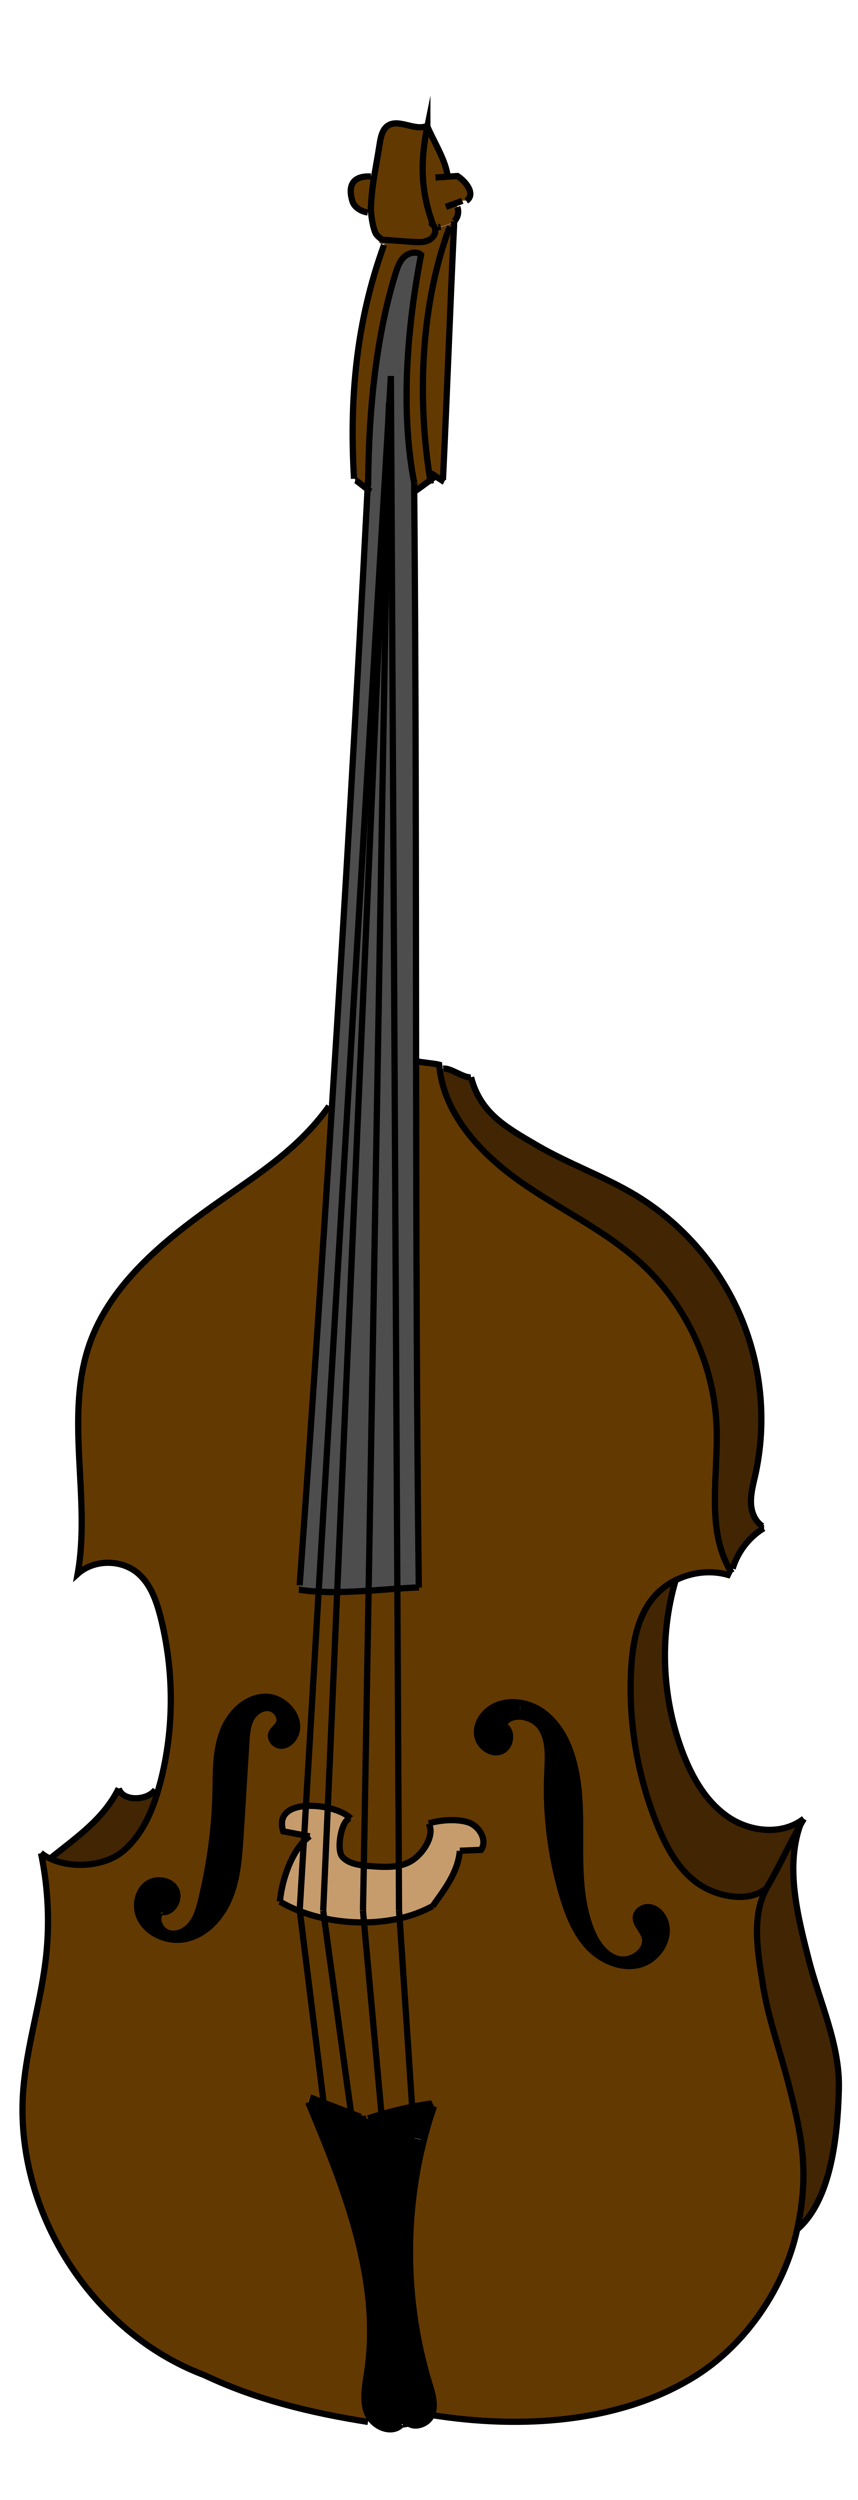<?xml version="1.0" encoding="utf-8"?>
<!-- Generator: Adobe Illustrator 23.1.0, SVG Export Plug-In . SVG Version: 6.00 Build 0)  -->
<svg version="1.1" id="Layer_2" xmlns="http://www.w3.org/2000/svg" xmlns:xlink="http://www.w3.org/1999/xlink" x="0px" y="0px"
	 viewBox="0 0 412 1200" style="enable-background:new 0 0 412 1200;" xml:space="preserve">
<style type="text/css">
	.st0{fill:#422503;}
	.st1{fill:#633902;}
	.st2{fill:#4D4D4D;}
	.st3{fill:#C69C6D;}
	.st4{fill:none;stroke:#000000;stroke-width:3;stroke-miterlimit:10;}
</style>
<g id="XMLID_1_">
	<g>
		<path class="st0" d="M360.5,721.2c0.1,4.4,1.8,8.9,5.5,11.3l0.7,1c-7.1,4.4-12.5,11.4-14.9,19.4l-1.5,0.1
			c-11.1-19.8-5.3-44.9-6.1-67.9c-1-29.8-14.5-59-36.5-79c-17.3-15.8-39-25.7-58.1-39.2c-18.5-13.1-35.6-31.4-38.4-53.8l1.8-0.2
			c3.3-0.6,9.9,4.7,13.3,4.1c4.4,17.1,16.5,23.9,31.8,32.8c15.3,8.9,32.2,14.8,47.3,23.9c22.3,13.5,40.1,34.1,50.3,58.1
			c10.2,24,12.7,51.1,7,76.5C361.5,712.6,360.3,716.9,360.5,721.2z"/>
		<path class="st1" d="M201.2,762.1c-1-84.4-1.2-168.6-1.3-252.7h0.1c2.2,0.6,8.7,1.1,10.9,1.7c0.1,0.7,0.1,1.4,0.2,2.1
			c2.8,22.4,19.9,40.7,38.4,53.8c19.1,13.5,40.8,23.4,58.1,39.2c22,20.1,35.5,49.3,36.5,79c0.8,23-5,48.1,6.1,67.9
			c0.2,0.3,0.4,0.7,0.6,1l-0.6,2c-8.6-2.7-18.2-1.6-26.2,2.5c-4.2,2.1-7.9,5.1-10.8,8.7c-7.3,9.2-9.5,21.5-10.2,33.2
			c-1.5,26.1,3,52.5,13,76.6c4.3,10.3,9.9,20.5,19,26.9c9.1,6.4,24.3,9.5,32.8,2.4c-7.2,13.7-4.1,30.8-1.7,46.1
			c2.4,15.3,7.6,30,11.6,44.9c7.3,27.5,10.9,44.8,4.9,72.6c-6,27.8-24.3,54.8-48.3,70.1c-36.5,23.2-84.6,25.9-127.2,19.1
			c2.1-4.8,0.4-10.3-1.2-15.4c-11.4-37.6-12.2-78.4-2.6-116.5c1.2-4.8,2.6-9.6,4.2-14.3l-0.5-3.4c-3.1,0.5-6.2,1-9.3,1.6l-6-90.3
			c5.7-1.3,11-3.3,15.8-5.9c4.3-6.3,12.2-15.6,13.1-26.6c3.4-0.1,6.8-0.3,10.2-0.4c3.2-4.6-0.8-11.4-6.1-13.2
			c-5.4-1.8-13.7-1.2-19,0.5c3.5,5.8-3.1,15.5-9.2,18.5c-1.7,0.8-3.4,1.4-5.2,1.8l-0.7-132.9C194.2,762.5,197.7,762.3,201.2,762.1z
			 M307.9,942.9c8.9-2.7,15-13.7,10.9-22c-1.4-2.7-3.9-5-6.9-5.4c-3-0.4-6.4,1.8-6.6,4.8c-0.3,3.4,3.1,6,4.2,9.3
			c2,6.2-5.6,12.1-12.1,10.9c-0.2,0-0.4-0.1-0.6-0.1c-6.5-1.7-10.7-8.2-13.1-14.5c-10.2-26.6-0.3-57.5-9.6-84.5
			c-2.7-7.8-7.1-15.3-13.9-19.9c-3.1-2.1-6.6-3.6-10.3-4.1c-4.5-0.7-9.1-0.2-13.1,2c-4.7,2.6-8.3,7.7-7.7,13.1
			c0.6,5.3,6.3,9.9,11.3,8.3c5.1-1.6,6.4-10.1,1.5-12.5l-0.2-0.1c1.5-3.1,4.6-4.3,8-4.2c3.8,0.2,7.9,2.1,10,5.4
			c4.1,6.1,3.4,14.1,3.1,21.5c-0.9,20,1.6,40.1,7.3,59.3c2.7,8.9,6.2,17.9,12.6,24.6c3.8,4,8.8,7,14.1,8.3
			C300.5,944,304.3,944,307.9,942.9z"/>
		<path class="st1" d="M176.7,101.9c-3.2-0.5-6.5-2.3-7.4-5.5c-3.1-10.4,3.7-11.8,7.6-11.8l3-0.8c-0.8,4.8-1.4,9.5-1.7,15.5
			c0,0.6,0,1.5,0.1,2.4L176.7,101.9z"/>
		<path class="st1" d="M221.9,96.4c-1,0.4-2,0.7-3,1.1l0.7,1.8c0.9,2.3,0.3,5.2-1.5,6.8c-1.2,1.1-4.1,2.3-6.5,2.7
			c-1.3,0.2-2.4,0.2-3.2-0.2c-6.4-16.2-6.6-30.9-3.2-47.9c0,0,0,0,0-0.1c3,7.1,8.3,15.3,9.6,22.9l0.1,1.2c1.6-0.1,3.2-0.2,4.8-0.3
			c5.6,3.9,8.2,9.4,4.2,11.9H221.9z"/>
		<path class="st1" d="M211.6,109.1c-4.8,3.1-10.2,11.7-27.2,6.7c-1.7-1.1-3.3-2.5-3.9-3.5c-1.1-1.9-2.1-6.9-2.3-10.4
			c-0.1-1-0.1-1.8-0.1-2.4c0.3-5.9,0.9-10.7,1.7-15.5c0.8-4.8,1.7-9.5,2.6-15.4c0.5-2.9,1.2-6.2,3.6-8c5.2-3.8,12.7,2.3,18.7,0.1
			l0.4,0.1c-3.5,17.1-3.2,31.7,3.2,47.9c0.8,0.4,1.9,0.4,3.2,0.2L211.6,109.1z"/>
		<path class="st2" d="M186.5,201.4L153,764.1c-3.1-0.2-6.2-0.5-9.4-0.9l0.3-2.1c5.5-76.6,10.7-153.2,15.5-229.9
			c6.2-98.7,11.9-197.5,17.1-296.3c0.1-1.3,0.1-2.7,0.2-4h0.1c0.3-32.8,3.5-68.2,13.1-99.4c0.9-2.9,1.9-5.9,4.1-8
			c2.2-2.1,5.9-3,8.2-1.1c-6.7,34.7-10,74.8-3.3,109.5c0,1.4,0,2.7,0,4.1c0.8,91.1,0.8,182.3,0.9,273.5
			c0.1,84.1,0.3,168.3,1.3,252.7c-3.5,0.1-6.9,0.4-10.4,0.6l-3.1-582.2l-0.9,15.9l0.1-3L186.5,201.4z"/>
		<path class="st1" d="M184.4,115.7c17,5.1,22.4-3.5,27.2-6.7l0-0.1c2.5-0.4,5.3-1.6,6.5-2.7c0,0.9-0.1,1.8-0.1,2.6l-2-0.1
			c-14,37.2-15.8,82.4-9.4,121.8c-2.9,2.1-6.8,5.1-7.6,5.4h0c0-1.4,0-2.7,0-4.1c-6.7-34.7-3.4-74.8,3.3-109.5
			c-2.4-1.9-6.1-1-8.2,1.1c-2.2,2.1-3.2,5.1-4.1,8c-9.6,31.2-12.8,66.7-13.1,99.4h-0.1c-0.1,1.3-0.1,2.7-0.2,4
			c-2-1.5-5.2-4.2-5.9-4.4l-0.7-0.7c-2.2-38.8,1.1-75.6,14.4-112.2l0.9-1.4C185,116,184.7,115.9,184.4,115.7z"/>
		<path class="st1" d="M206.6,230.5c-6.4-39.4-4.6-84.6,9.4-121.8l2,0.1c-1.9,39.6-3.4,82.1-5.3,121.6l-0.2,0.4
			c-1.1-0.7-2.1-1.4-3.2-2.1C208.7,229,207.7,229.7,206.6,230.5z"/>
		<path class="st2" d="M153,764.1l33.4-562.7l-24.6,562.9C159,764.3,156,764.3,153,764.1z"/>
		<path class="st2" d="M186.5,201.4l0.3-5L177,763.7c-5,0.3-10,0.6-15.1,0.6L186.5,201.4z"/>
		<path class="st2" d="M187.7,180.5l3.1,582.2c-4.6,0.3-9.2,0.7-13.8,1l9.8-567.4L187.7,180.5z"/>
		<path d="M207.2,1009.7l0.5,3.4c-1.6,4.7-2.9,9.5-4.2,14.3l-4.6-1.2l-1-15C201,1010.7,204.1,1010.1,207.2,1009.7z"/>
		<path d="M176.3,1138.7c6.6-44.3-11-88.2-28.3-129.5l0.9-2.4c2.1,0.8,4.3,1.7,6.4,2.5c4.4,1.7,8.9,3.4,13.3,5.1
			c1.5,0.6,3,1.2,4.6,1.8l1.1-0.1c0,0.4,0.1,0.7,0.1,1c4.7,48.5,11.4,96.8,20.1,144.7c0.1,0.5,0.2,1.1,0.3,1.6l-1.9,0.3
			c-3.6,4-10.1,2.5-13.9-1.4c-1-1-1.9-2.3-2.5-3.6C173.8,1152.5,175.3,1145.4,176.3,1138.7z"/>
		<path d="M207.3,1159.3c-2.1,4.8-9.9,7-12.4,2.4l-0.3,0.1c-8.7-47.9-15.4-96.3-20.1-144.7l2.2-0.2c2.2-0.7,4.3-1.4,6.5-2
			c4.8-1.4,9.8-2.6,14.7-3.6l1,15l4.6,1.2c-9.6,38.1-8.8,78.9,2.6,116.5C207.6,1149,209.3,1154.5,207.3,1159.3z"/>
		<path d="M309.5,929.6c-1.1-3.3-4.4-5.9-4.2-9.3c0.2-3,3.6-5.2,6.6-4.8c3,0.3,5.5,2.7,6.9,5.4c4.2,8.3-2,19.2-10.9,22
			c-3.6,1.1-7.4,1.1-11.1,0.2l0.6-2.5C303.8,941.8,311.5,935.9,309.5,929.6z"/>
		<path d="M249.6,824c-3.4-0.1-6.5,1.1-8,4.2l0.2,0.1c4.8,2.3,3.6,10.8-1.5,12.5c-5.1,1.7-10.8-2.9-11.3-8.3
			c-0.6-5.3,3-10.5,7.7-13.1c4-2.2,8.6-2.7,13.1-2L249.6,824z"/>
		<path d="M260.1,821.5c6.8,4.7,11.3,12.1,13.9,19.9c9.3,26.9-0.6,57.9,9.6,84.5c2.4,6.3,6.6,12.7,13.1,14.5c0.2,0,0.4,0.1,0.6,0.1
			l-0.6,2.5c-5.3-1.3-10.3-4.3-14.1-8.3c-6.4-6.7-9.9-15.7-12.6-24.6c-5.7-19.2-8.2-39.3-7.3-59.3c0.3-7.4,1-15.4-3.1-21.5
			c-2.1-3.2-6.2-5.2-10-5.4l0.2-6.6C253.5,818,257.1,819.4,260.1,821.5z"/>
		<path d="M77.2,918.3c-2.5,3.3-0.1,8.6,3.9,9.8c0.6,0.2,1.1,0.3,1.7,0.3l-0.3,2.6c-7.5-1-14.4-5.8-16.2-13
			c-1.2-5,0.4-10.9,4.7-13.8c4.3-2.9,11-1.8,13.5,2.7c2.4,4.4-1.1,11-6,11L77.2,918.3z"/>
		<path d="M92,923.9c2.6-3.2,3.7-7.3,4.7-11.3c4.2-17,6.5-34.5,7-52.1c0.2-9.5-0.1-19.3,3.1-28.2c3.2-9,10.8-17.2,20.3-17.6
			c9.5-0.5,18.8,10,14.8,18.6c-1.2,2.6-3.8,4.9-6.7,4.9c-2.9,0-5.7-3-4.7-5.8c0.6-1.9,2.6-3,3.5-4.8c1.6-3.2-1.5-7.3-5.1-7.5
			c-3.6-0.2-6.8,2.4-8.4,5.7c-1.6,3.2-1.8,6.9-2,10.5c-1,15-1.9,30-2.8,45.1c-0.6,9.9-1.3,20.1-5,29.3c-3.7,9.3-11,17.7-20.6,20.1
			c-2.4,0.6-5,0.7-7.5,0.4l0.3-2.6C86.2,928.6,89.7,926.6,92,923.9z"/>
		<path class="st3" d="M146.9,866.8l-0.8,14.1c-3.4-0.6-6.8-1.3-10.1-1.9C133.4,870.8,139.3,867.3,146.9,866.8z"/>
		<path class="st3" d="M144,917.5c-3.4-1.3-6.6-2.9-9.6-4.6c0.8-9.1,4.8-22.2,11.6-29l-2,33.4L144,917.5z"/>
		<path class="st3" d="M148.7,881.5c-0.9-0.2-1.8-0.3-2.6-0.5l0.8-14.1c3.3-0.2,7,0.1,10.5,0.9l-2.2,49.5l0.5,3.7
			c-4.1-0.9-8-2-11.8-3.5l0-0.2l2-33.4C146.8,882.9,147.7,882.1,148.7,881.5z"/>
		<path class="st3" d="M155.2,917.2l2.2-49.5c4.6,1,8.8,2.9,11.1,5.1c-4.5-0.3-7.1,14.8-4.2,18.3c2.5,2.9,6.4,3.8,10.3,4.3
			l-0.4,21.7l0.5,5.7c-6.4,0.1-12.9-0.6-19.1-1.9L155.2,917.2z"/>
		<path class="st3" d="M191.6,917.2l0.3,3.7c-5.5,1.3-11.2,1.9-17,1.9l-0.5-5.7l0.4-21.7c0.7,0.1,1.4,0.2,2.1,0.2
			c4.9,0.4,10,0.8,14.7-0.1L191.6,917.2z"/>
		<path class="st3" d="M224.9,874.8c5.3,1.7,9.3,8.6,6.1,13.2c-3.4,0.1-6.8,0.3-10.2,0.4c-0.9,11-8.9,20.3-13.1,26.6
			c-4.8,2.6-10.2,4.6-15.8,5.9l-0.3-3.7l-0.1-21.6c1.8-0.4,3.5-0.9,5.2-1.8c6-3,12.6-12.7,9.2-18.5
			C211.2,873.7,219.5,873.1,224.9,874.8z"/>
		<path class="st0" d="M382.8,1070.1c6-27.8,2.3-45.1-4.9-72.6c-4-15-9.2-29.6-11.6-44.9c-2.4-15.3-5.6-32.4,1.7-46.1
			c5.4-9,10.8-20.8,16.2-30.3c-7.1,20.3-1.2,43.5,4.1,64.3s15.2,41.2,14.5,62.7C402.2,1025.5,399.1,1056.1,382.8,1070.1z"/>
		<path class="st0" d="M324.3,759c-7.8,27-6.4,56.6,3.7,82.8c4.6,11.9,11.4,23.6,22.1,30.7c10.7,7.1,25.9,8.4,35.9,0.5
			c-0.6,1-1.2,2.1-1.8,3.1c0,0,0,0,0,0c-5.4,9.6-10.8,21.3-16.2,30.3c-8.5,7.2-23.7,4-32.8-2.4c-9.1-6.4-14.7-16.7-19-26.9
			c-10-24.1-14.5-50.5-13-76.6c0.7-11.7,2.8-24,10.2-33.2c2.9-3.7,6.7-6.6,10.8-8.7L324.3,759z"/>
		<path class="st0" d="M57,858.5c1.9,6.4,13.7,6,17.6,0.6l1.4,0.4c-3.2,11-8.1,21.8-16.8,29.1c-8.6,7.3-24.6,8.6-35.2,3.5
			C37.6,881.5,49.9,872.9,57,858.5z"/>
		<path class="st1" d="M164.3,891.2c-2.9-3.5-0.3-18.7,4.2-18.3l6.5,0.1l-0.4,22.5C170.8,895.1,166.8,894.1,164.3,891.2z"/>
		<path class="st1" d="M144,917.5c3.8,1.5,7.7,2.6,11.8,3.5l12.9,93.4c-4.4-1.7-8.9-3.4-13.3-5.1L144,917.5z"/>
		<path class="st1" d="M174.4,1017.1c0-0.4-0.1-0.7-0.1-1l-1.1,0.1c-1.5-0.6-3.1-1.2-4.6-1.8L155.7,921c6.2,1.3,12.7,2,19.1,1.9
			l8.4,92c-2.2,0.6-4.4,1.3-6.5,2L174.4,1017.1z"/>
		<path class="st1" d="M191.9,921l6,90.3c-4.9,1-9.9,2.2-14.7,3.6l-8.4-92C180.6,922.8,186.4,922.2,191.9,921z"/>
		<path class="st1" d="M161.9,764.3l-4.5,103.4c-3.4-0.8-7.1-1.2-10.5-0.9l6.1-102.7C156,764.3,159,764.3,161.9,764.3z"/>
		<path class="st1" d="M177,763.7L175.1,873l-6.5-0.1c-2.4-2.3-6.5-4.1-11.1-5.1l4.5-103.4C166.9,764.3,171.9,764.1,177,763.7z"/>
		<path class="st1" d="M190.8,762.8l0.7,132.9c-4.7,1-9.8,0.5-14.7,0.1c-0.7-0.1-1.4-0.1-2.1-0.2l0.4-22.5l1.9-109.3
			C181.5,763.4,186.1,763.1,190.8,762.8z"/>
		<path class="st1" d="M78.4,917.9c4.9,0,8.4-6.5,6-11c-2.4-4.5-9.2-5.6-13.5-2.7c-4.3,2.9-5.9,8.8-4.7,13.8c1.8,7.2,8.7,12,16.2,13
			c2.5,0.3,5.1,0.2,7.5-0.4c9.7-2.4,16.9-10.8,20.6-20.1c3.7-9.3,4.3-19.4,5-29.3c0.9-15,1.9-30,2.8-45.1c0.2-3.6,0.5-7.2,2-10.5
			c1.6-3.2,4.8-5.9,8.4-5.7c3.6,0.2,6.7,4.3,5.1,7.5c-0.9,1.8-2.9,2.9-3.5,4.8c-0.9,2.8,1.8,5.8,4.7,5.8c2.9,0,5.5-2.2,6.7-4.9
			c4-8.6-5.3-19.1-14.8-18.6c-9.5,0.4-17.2,8.6-20.3,17.6c-3.2,9-2.9,18.7-3.1,28.2c-0.4,17.5-2.8,35-7,52.1c-1,4-2.1,8.1-4.7,11.3
			c-2.2,2.8-5.7,4.8-9.2,4.5c-0.6,0-1.1-0.1-1.7-0.3c-3.9-1.2-6.4-6.5-3.9-9.8L78.4,917.9z M153,764.1l-6.1,102.7
			c-7.6,0.5-13.6,4-10.9,12.2c3.4,0.6,6.8,1.3,10.1,1.9l-0.2,2.8c-6.8,6.9-10.8,20-11.6,29c3,1.8,6.2,3.3,9.6,4.6l11.4,91.8
			c-2.1-0.8-4.3-1.7-6.4-2.5l-0.9,2.4c17.3,41.3,35,85.2,28.3,129.5c-1,6.7-2.5,13.9,0.2,20.1c0.6,1.3,1.4,2.5,2.5,3.6l-2.3,0.2
			c-27.8-4.3-53.9-10.8-78.4-22.4l0-0.1c-54.4-20.4-91.9-79.3-87.1-137.3c1.7-20.8,8.2-41,10.7-61.8c2-17.1,1.3-34.6-2.2-51.5
			c1.3,1,2.8,1.9,4.3,2.7c10.6,5.1,26.6,3.8,35.2-3.5c8.7-7.4,13.6-18.1,16.8-29.1c0.4-1.4,0.8-2.9,1.2-4.3c6.5-25.8,6.5-53.2,0-79
			c-2-7.8-4.8-15.8-10.9-21c-8-6.8-21-6.6-28.9,0.3c6.5-36.6-6.6-75.8,5.9-110.9c9.4-26.4,31.7-45.8,54.3-62.3
			c22.6-16.5,44.2-28.6,60.5-51.3l1.4,0.1c-4.8,76.7-10,153.3-15.5,229.9l-0.3,2.1C146.8,763.6,149.9,763.9,153,764.1z"/>
	</g>
	<g>
		<path class="st4" d="M184.4,115.7c-1.7-1.1-3.3-2.5-3.9-3.5c-1.1-1.9-2.1-6.9-2.3-10.4c-0.1-1-0.1-1.8-0.1-2.4
			c0.3-5.9,0.9-10.7,1.7-15.5c0.8-4.8,1.7-9.5,2.6-15.4c0.5-2.9,1.2-6.2,3.6-8c5.2-3.8,12.7,2.3,18.7,0.1"/>
		<path class="st4" d="M205.2,60.7C205.2,60.8,205.2,60.8,205.2,60.7c-3.5,17.1-3.2,31.8,3.1,48"/>
		<path class="st4" d="M184.4,115.7C184.4,115.7,184.4,115.7,184.4,115.7"/>
		<path class="st4" d="M205.2,60.7c3,7.1,8.3,15.3,9.6,22.9"/>
		<path class="st4" d="M209.1,85.2c1.9-0.1,3.9-0.2,5.8-0.4c1.6-0.1,3.2-0.2,4.8-0.3c5.6,3.9,8.2,9.4,4.2,11.9"/>
		<path class="st4" d="M214.1,99.3c1.6-0.6,3.3-1.2,4.9-1.8c1-0.4,2-0.7,3-1.1"/>
		<path class="st4" d="M218.1,106.2c1.8-1.7,2.4-4.6,1.5-6.8"/>
		<path class="st4" d="M208.4,108.7c0.8,0.4,1.9,0.4,3.2,0.2"/>
		<path class="st4" d="M178.1,84.7c-0.4,0-0.8,0-1.3,0c-3.9,0-10.7,1.4-7.6,11.8c0.9,3.1,4.2,5,7.4,5.5"/>
		<path class="st4" d="M184.4,117.6c-13.3,36.5-16.7,73.3-14.4,112.2"/>
		<path class="st4" d="M216,108.7c-14,37.2-15.8,82.4-9.4,121.8c0.1,0.5,0.2,1.1,0.3,1.7"/>
		<path class="st4" d="M218.1,106.2c0,0.9-0.1,1.8-0.1,2.6c-1.9,39.6-3.4,82.1-5.3,121.6"/>
		<path class="st4" d="M206.9,227.1c0.8,0.5,1.6,1.1,2.4,1.6c1.1,0.7,2.1,1.4,3.2,2.1c0.3,0.2,0.6,0.4,0.8,0.5"/>
		<path class="st4" d="M170.6,230.5c0.7,0.2,3.9,2.9,5.9,4.4c0.8,0.6,1.4,1,1.6,1.1"/>
		<path class="st4" d="M209.7,228.4c-0.1,0-0.2,0.1-0.4,0.2c-0.6,0.4-1.6,1-2.7,1.9c-2.9,2.1-6.8,5.1-7.6,5.4"/>
		<path class="st4" d="M176.7,230.8c-0.1,1.3-0.1,2.7-0.2,4c-5.1,98.8-10.8,197.5-17.1,296.3c-4.8,76.7-10,153.3-15.5,229.9"/>
		<path class="st4" d="M198.9,231.8c0,1.4,0,2.7,0,4.1c0.8,91.1,0.8,182.3,0.9,273.5c0.1,84.1,0.3,168.3,1.3,252.7"/>
		<path class="st4" d="M143.5,763.1c0,0,0.1,0,0.1,0c3.1,0.5,6.3,0.8,9.4,0.9c3,0.2,5.9,0.3,8.9,0.2c5,0,10-0.3,15.1-0.6
			c4.6-0.3,9.2-0.7,13.8-1c3.4-0.2,6.9-0.5,10.4-0.6"/>
		<path class="st4" d="M158,531c-16.3,22.8-37.9,34.8-60.5,51.3c-22.6,16.5-44.9,36-54.3,62.3c-12.5,35.1,0.6,74.3-5.9,110.9
			c7.8-7,20.9-7.1,28.9-0.3c6.1,5.2,8.9,13.2,10.9,21c6.5,25.8,6.6,53.2,0,79c-0.4,1.4-0.8,2.9-1.2,4.3c-3.2,11-8.1,21.8-16.8,29.1
			c-8.6,7.3-24.6,8.6-35.2,3.5c-1.6-0.7-3-1.6-4.3-2.7"/>
		<path class="st4" d="M19.7,889.6c3.5,16.9,4.3,34.3,2.2,51.5c-2.5,20.8-9,40.9-10.7,61.8c-4.7,58,32.7,116.9,87.1,137.3
			c0.2,0.1,0.4,0.2,0.6,0.2"/>
		<path class="st4" d="M24,892.2L24,892.2c13.5-10.8,25.9-19.3,33-33.7"/>
		<path class="st4" d="M57,858.5c1.9,6.4,13.7,6,17.6,0.6"/>
		<path class="st4" d="M200,509.4c2.2,0.6,8.7,1.1,10.9,1.7c0.1,0.7,0.1,1.4,0.2,2.1c2.8,22.4,19.9,40.7,38.4,53.8
			c19.1,13.5,40.8,23.4,58.1,39.2c22,20.1,35.5,49.3,36.5,79c0.8,23-5,48.1,6.1,67.9c0.2,0.3,0.4,0.7,0.6,1c0.2,0.3,0.4,0.7,0.6,1"
			/>
		<path class="st4" d="M351,756.4c-0.2-0.1-0.5-0.2-0.7-0.2c-8.6-2.7-18.2-1.6-26.2,2.5c-4.2,2.1-7.9,5.1-10.8,8.7
			c-7.3,9.2-9.5,21.5-10.2,33.2c-1.5,26.1,3,52.5,13,76.6c4.3,10.3,9.9,20.5,19,26.9c9.1,6.4,24.3,9.5,32.8,2.4"/>
		<path class="st4" d="M384.2,876.2c0.6-1.1,1.2-2.1,1.8-3.1"/>
		<path class="st4" d="M368,906.5c5.4-9,10.8-20.8,16.2-30.3"/>
		<path class="st4" d="M324.3,759c-7.8,27-6.4,56.6,3.7,82.8c4.6,11.9,11.4,23.6,22.1,30.7c10.7,7.1,25.9,8.4,35.9,0.5"/>
		<path class="st4" d="M98.3,1140.2c24.5,11.6,50.6,18,78.4,22.4"/>
		<path class="st4" d="M174.3,1015.6c0,0.1,0,0.3,0,0.4c0,0.4,0.1,0.7,0.1,1c4.7,48.5,11.4,96.8,20.1,144.7c0.1,0.5,0.2,1.1,0.3,1.6
			c0.1,0.6,0.2,1.2,0.3,1.8"/>
		<path class="st4" d="M192.9,1163.8c-3.6,4-10.1,2.5-13.9-1.4c-1-1-1.9-2.3-2.5-3.6c-2.7-6.2-1.2-13.4-0.2-20.1
			c6.6-44.3-11-88.2-28.3-129.5"/>
		<path class="st4" d="M148.9,1006.8c2.1,0.8,4.3,1.7,6.4,2.5c4.4,1.7,8.9,3.4,13.3,5.1c1.5,0.6,3,1.2,4.6,1.8"/>
		<path class="st4" d="M194.9,1161.8c2.5,4.6,10.4,2.4,12.4-2.4c2.1-4.8,0.4-10.3-1.2-15.4c-11.4-37.6-12.2-78.4-2.6-116.5
			c1.2-4.8,2.6-9.6,4.2-14.3c0.2-0.7,0.5-1.4,0.7-2.1"/>
		<path class="st4" d="M176.7,1016.9c2.2-0.7,4.3-1.4,6.5-2c4.8-1.4,9.8-2.6,14.7-3.6c3.1-0.6,6.2-1.1,9.3-1.6c0.2,0,0.3,0,0.5-0.1"
			/>
		<path class="st4" d="M207.3,1159.3c42.7,6.8,90.7,4,127.2-19.1c24-15.3,42.3-42.2,48.3-70.1c6-27.8,2.3-45.1-4.9-72.6
			c-4-15-9.2-29.6-11.6-44.9c-2.4-15.3-5.6-32.4,1.7-46.1"/>
		<path class="st4" d="M384.2,876.2C384.1,876.2,384.2,876.2,384.2,876.2c-7.1,20.3-1.2,43.5,4.1,64.3s15.2,41.2,14.5,62.7
			c-0.6,22.3-3.7,52.9-20,67"/>
		<path class="st4" d="M78,917.9c0.1,0,0.3,0,0.4,0c4.9,0,8.4-6.5,6-11c-2.4-4.5-9.2-5.6-13.5-2.7c-4.3,2.9-5.9,8.8-4.7,13.8
			c1.8,7.2,8.7,12,16.2,13c2.5,0.3,5.1,0.2,7.5-0.4c9.7-2.4,16.9-10.8,20.6-20.1c3.7-9.3,4.3-19.4,5-29.3c0.9-15,1.9-30,2.8-45.1
			c0.2-3.6,0.5-7.2,2-10.5c1.6-3.2,4.8-5.9,8.4-5.7c3.6,0.2,6.7,4.3,5.1,7.5c-0.9,1.8-2.9,2.9-3.5,4.8c-0.9,2.8,1.8,5.8,4.7,5.8
			c2.9,0,5.5-2.2,6.7-4.9c4-8.6-5.3-19.1-14.8-18.6c-9.5,0.4-17.2,8.6-20.3,17.6c-3.2,9-2.9,18.7-3.1,28.2c-0.4,17.5-2.8,35-7,52.1
			c-1,4-2.1,8.1-4.7,11.3c-2.2,2.8-5.7,4.8-9.2,4.5c-0.6,0-1.1-0.1-1.7-0.3c-3.9-1.2-6.4-6.5-3.9-9.8"/>
		<path class="st4" d="M241.9,828.3c4.8,2.3,3.6,10.8-1.5,12.5c-5.1,1.7-10.8-2.9-11.3-8.3c-0.6-5.3,3-10.5,7.7-13.1
			c4-2.2,8.6-2.7,13.1-2c3.7,0.6,7.3,2,10.3,4.1c6.8,4.7,11.3,12.1,13.9,19.9c9.3,26.9-0.6,57.9,9.6,84.5
			c2.4,6.3,6.6,12.7,13.1,14.5c0.2,0,0.4,0.1,0.6,0.1c6.4,1.2,14.1-4.7,12.1-10.9c-1.1-3.3-4.4-5.9-4.2-9.3c0.2-3,3.6-5.2,6.6-4.8
			c3,0.3,5.5,2.7,6.9,5.4c4.2,8.3-2,19.2-10.9,22c-3.6,1.1-7.4,1.1-11.1,0.2c-5.3-1.3-10.3-4.3-14.1-8.3
			c-6.4-6.7-9.9-15.7-12.6-24.6c-5.7-19.2-8.2-39.3-7.3-59.3c0.3-7.4,1-15.4-3.1-21.5c-2.1-3.2-6.2-5.2-10-5.4
			c-3.4-0.1-6.5,1.1-8,4.2c0,0-0.1,0.1-0.1,0.2"/>
		<polyline class="st4" points="187.7,180.5 190.8,762.8 191.5,895.6 191.6,917.2 		"/>
		<polyline class="st4" points="198.9,1026.3 197.9,1011.3 191.9,921 191.6,917.2 		"/>
		<polyline class="st4" points="184.7,1031.7 183.2,1014.9 174.8,922.9 174.3,917.2 		"/>
		<polyline class="st4" points="170.4,1027.4 168.6,1014.4 155.7,921 155.2,917.2 		"/>
		<polyline class="st4" points="156.3,1016.9 155.4,1009.3 144,917.5 143.9,917.2 		"/>
		<polyline class="st4" points="186.8,193.4 186.8,196.4 177,763.7 175.1,873 174.7,895.5 174.3,917.2 		"/>
		<polyline class="st4" points="186.8,193.4 186.5,201.4 161.9,764.3 157.4,867.8 155.2,917.2 		"/>
		<polyline class="st4" points="187.7,180.5 186.8,196.4 186.5,201.4 153,764.1 146.9,866.8 146.1,881 145.9,883.8 143.9,917.2 		
			"/>
		<path class="st4" d="M134.4,912.8c3,1.8,6.2,3.3,9.6,4.6c3.8,1.5,7.7,2.6,11.8,3.5c6.2,1.3,12.7,2,19.1,1.9c5.8,0,11.6-0.7,17-1.9
			c5.7-1.3,11-3.3,15.8-5.9"/>
		<path class="st4" d="M134.4,912.8c0.8-9.1,4.8-22.2,11.6-29c0.9-0.9,1.8-1.7,2.8-2.4"/>
		<path class="st4" d="M207.7,915.1c4.3-6.3,12.2-15.6,13.1-26.6"/>
		<path class="st4" d="M220.8,888.4c3.4-0.1,6.8-0.3,10.2-0.4c3.2-4.6-0.8-11.4-6.1-13.2c-5.4-1.8-13.7-1.2-19,0.5"/>
		<path class="st4" d="M148.7,881.5c-0.9-0.2-1.8-0.3-2.6-0.5c-3.4-0.6-6.8-1.3-10.1-1.9c-2.6-8.2,3.3-11.7,10.9-12.2
			c3.3-0.2,7,0.1,10.5,0.9c4.6,1,8.8,2.9,11.1,5.1"/>
		<path class="st4" d="M168.5,872.9c-4.5-0.3-7.1,14.8-4.2,18.3c2.5,2.9,6.4,3.8,10.3,4.3c0.7,0.1,1.4,0.2,2.1,0.2
			c4.9,0.4,10,0.8,14.7-0.1c1.8-0.4,3.5-0.9,5.2-1.8c6-3,12.6-12.7,9.2-18.5"/>
		<path class="st4" d="M176.8,233.2c0-0.8,0-1.6,0-2.4c0.3-32.8,3.5-68.2,13.1-99.4c0.9-2.9,1.9-5.9,4.1-8c2.2-2.1,5.9-3,8.2-1.1
			c-6.7,34.7-10,74.8-3.3,109.5"/>
		<path class="st4" d="M212.9,513c3.3-0.6,9.9,4.7,13.3,4.1"/>
		<path class="st4" d="M226.2,517.1c4.4,17.1,16.5,23.9,31.8,32.8c15.3,8.9,32.2,14.8,47.3,23.9c22.3,13.5,40.1,34.1,50.3,58.1
			c10.2,24,12.7,51.1,7,76.5c-1,4.3-2.1,8.5-2,12.9c0.1,4.4,1.8,8.9,5.5,11.3"/>
		<path class="st4" d="M351.8,753c2.4-8,7.8-15.1,14.9-19.4c0.1,0,0.1-0.1,0.2-0.1"/>
	</g>
</g>
<g>
	<g>
		<path class="st1" d="M183.5,117.1c9.2-0.4,18.2-2.9,26.3-7.4c1.7-0.9,0.2-3.5-1.5-2.6c-7.6,4.2-16.1,6.5-24.8,7
			C181.5,114.2,181.5,117.2,183.5,117.1L183.5,117.1z"/>
	</g>
</g>
<g>
	<g>
		<path d="M183.4,116.5c3.6,0.3,7.2,0.5,10.8,0.8c3.3,0.2,6.9,0.8,10.2,0.1c2.6-0.6,5.1-2.4,5.9-5c0.7-2.4-0.2-5-2.3-6.3
			c-1.6-1-3.1,1.6-1.5,2.6c1.6,1,1.1,3.2,0,4.3c-1.7,1.7-4.3,1.8-6.6,1.7c-5.5-0.2-11-0.8-16.5-1.2
			C181.5,113.3,181.5,116.3,183.4,116.5L183.4,116.5z"/>
	</g>
</g>
</svg>
